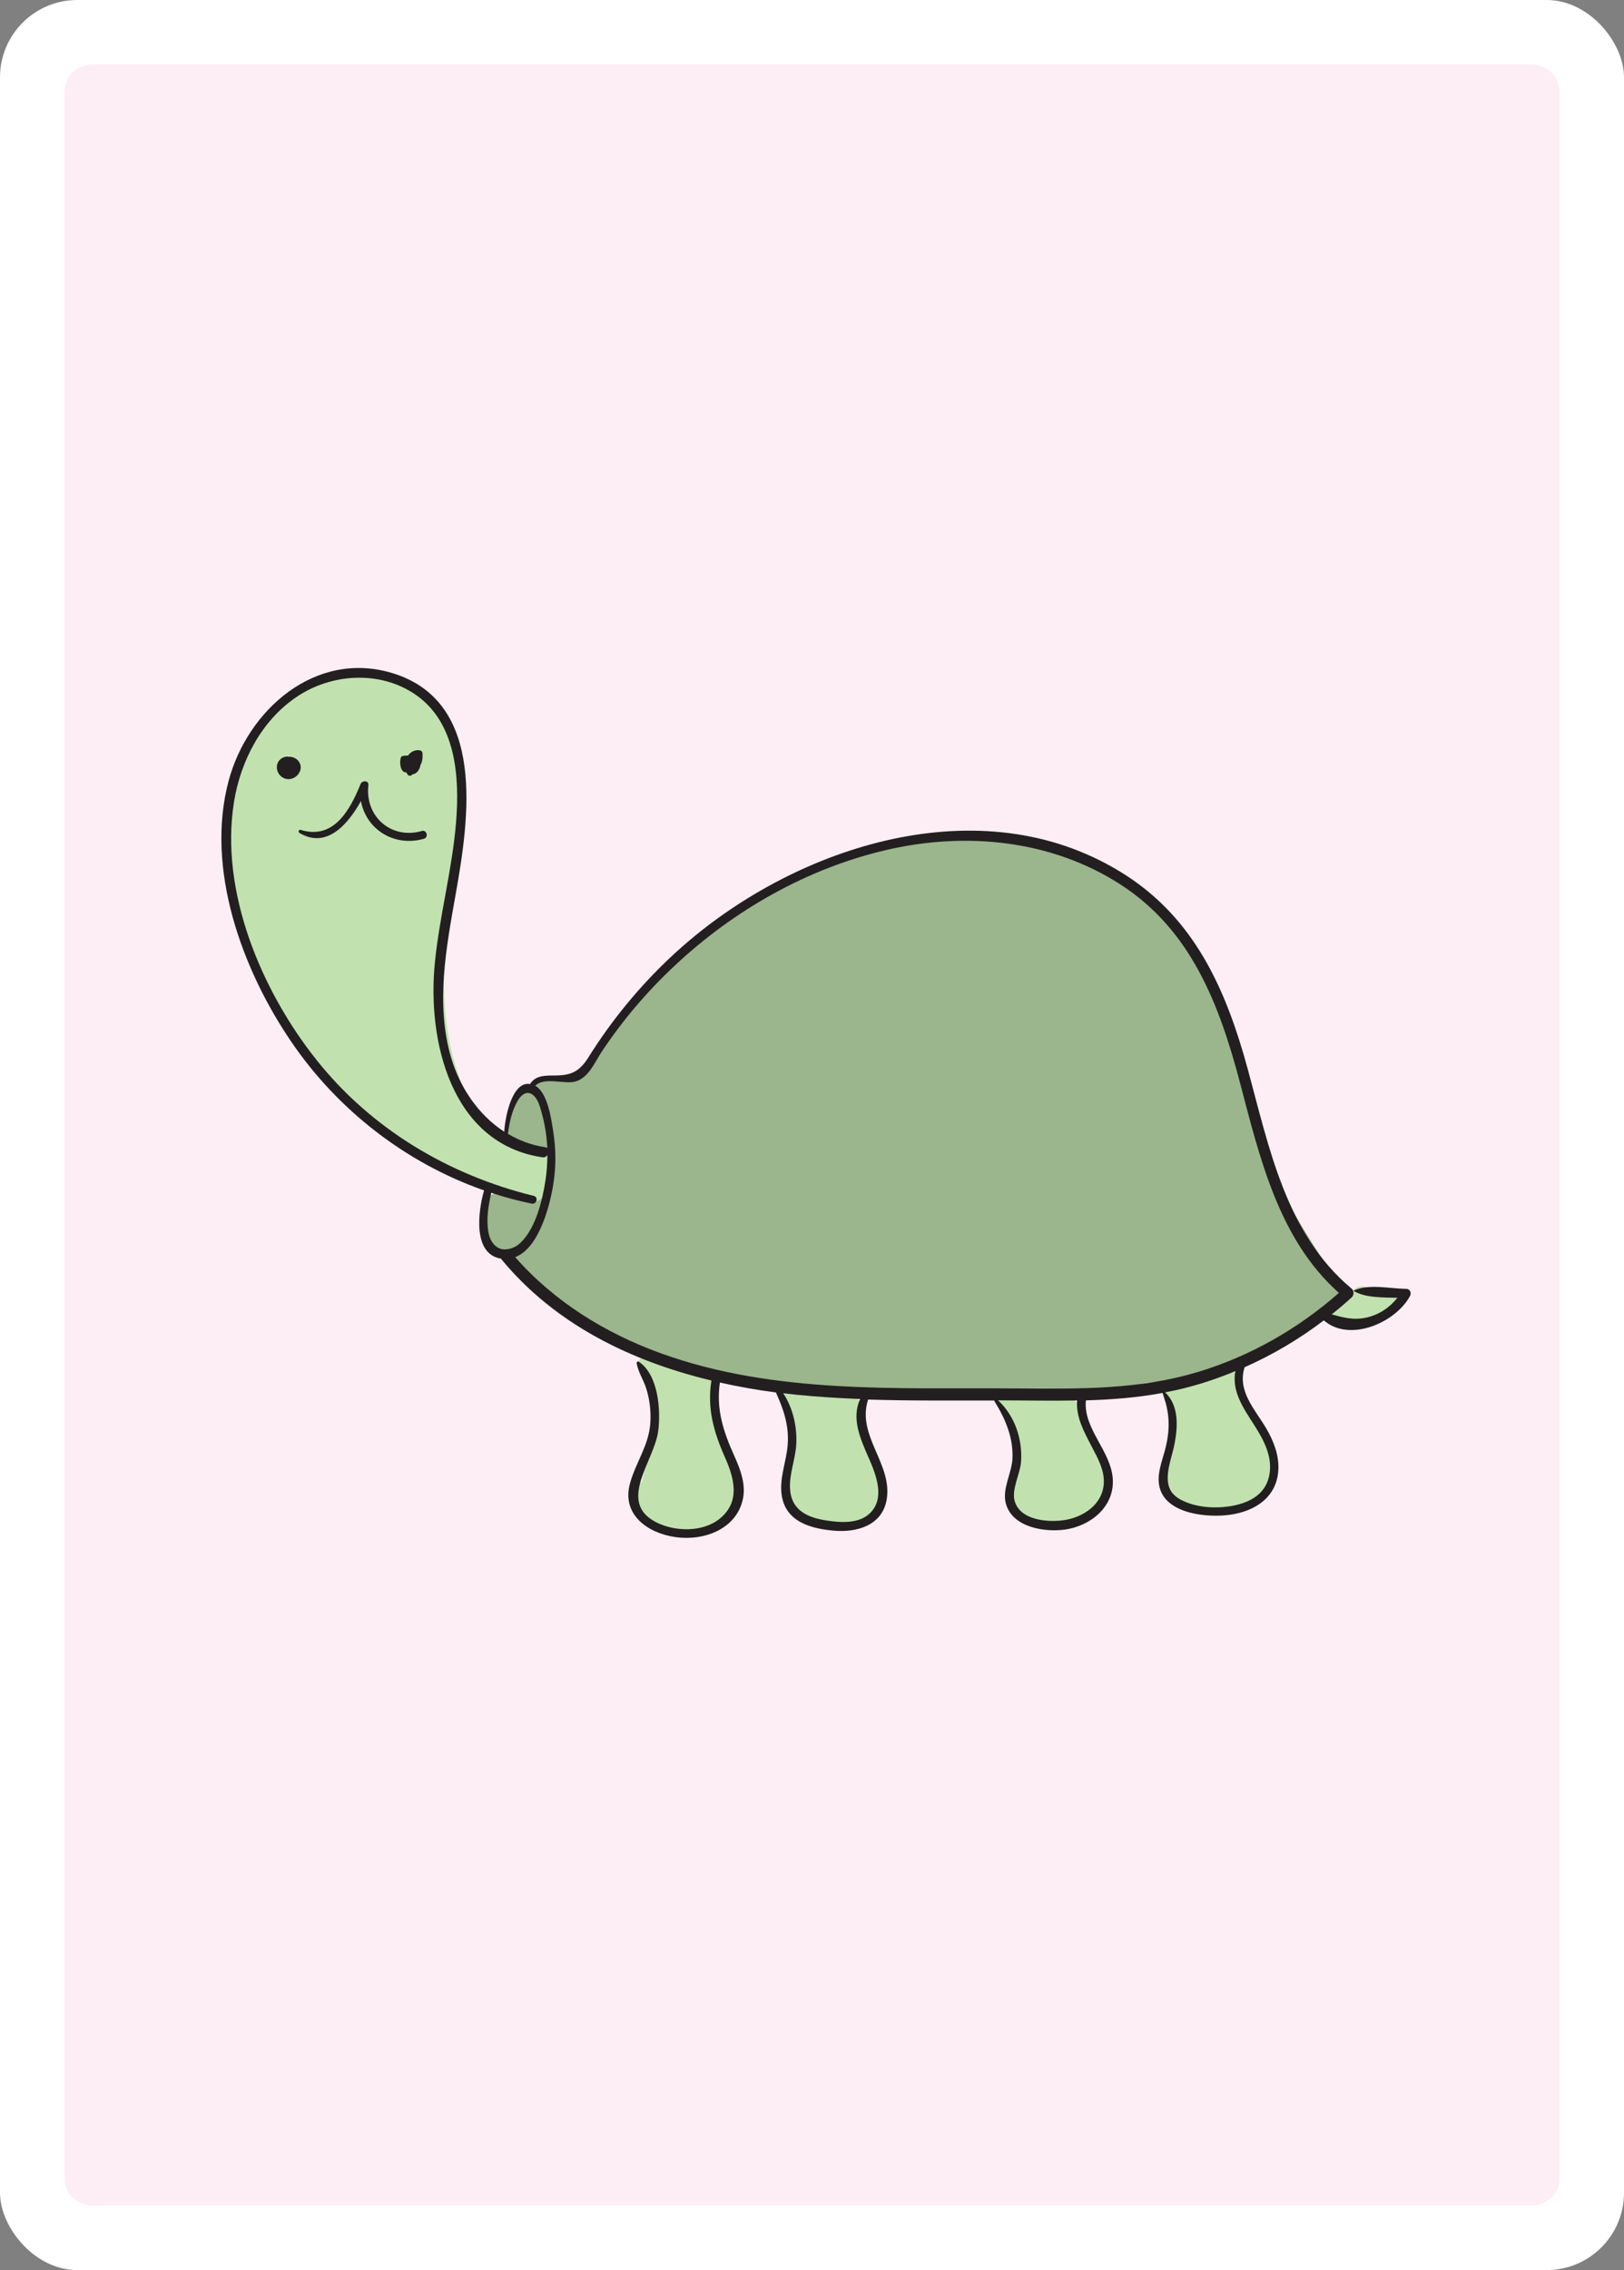 <?xml version="1.0" encoding="UTF-8"?><svg id="Layer_2" xmlns="http://www.w3.org/2000/svg" width="178.58" height="249.45" viewBox="0 0 178.58 249.45"><rect x="0" y="0" width="178.58" height="249.45" fill="#808080" stroke="none"/><defs><style>.cls-1{fill:#fff;}.cls-2{fill:#fceef4;}.cls-3{fill:#9bb58c;}.cls-4{fill:#c1e2af;}.cls-5{fill:#231f20;}</style></defs><g id="cartes-couleurs"><g id="card-bg"><rect id="bg" class="cls-1" width="178.58" height="249.45" rx="8.5" ry="8.5"/><path id="fg" class="cls-2" d="M171.5,58.26V10.09c0-1.66-1.35-3.01-3.01-3.01H10.09c-1.66,0-3,1.35-3,3.01V239.35c0,1.66,1.34,3.01,3,3.01H168.49c1.66,0,3.01-1.35,3.01-3.01V91.4m0-.01V58.29M29.01,44.95s.01-.03,.02-.04c-.01,.02-.02,.04-.02,.06"/></g></g><g id="cartes"><g id="tortoise"><path class="cls-3" d="M147.02,141.07c-2.4-4.25-5.31-8.05-7.14-12.63-1.21-3.03-1.75-6.22-3.36-8.95-1.38-6.6-3.57-13.23-7.31-18.3-4.99-6.76-13.95-9.56-22.04-9.42-15.02,.26-32.53,9.2-40.34,22.56-.56,.66-1.05,1.4-1.61,1.99-1.07,1.14-2.17,1.88-3.53,2.44-.41-.15-.87-.25-1.37-.3-.77-.08-1.4,.54-1.59,1.25-.17-.09-.35-.16-.55-.22-.55-.15-1.2,.1-1.48,.6-.6,1.08-.93,2.36-1.18,3.57-.16,.78,.22,1.52,1,1.76,.89,.27,2.56,1.02,4.03,1.26,.11,1.28,.12,2.53,.06,3.6-.02,.4-.08,.93-.17,1.48-.22-.17-.51-.27-.84-.26-.74,.02-1.37,.02-2.08-.17-.69-.18-1.35-.45-2.06-.22-1.09-.3-2.47,.53-2.21,1.75-.45,1.24-.14,2.58,.78,3.7,.09,.11,.2,.2,.32,.27,.24,.22,.55,.36,.87,.4,.11,.1,.22,.19,.33,.29,2.06,5.23,9.02,8.42,13.84,10.43,7.03,2.94,14.75,4.01,22.3,4.63,7.85,.65,15.62,1.11,23.47,.29,.46-.05,.92-.1,1.38-.15,1.82,.17,3.66,.13,5.45-.09,1.26-.16,2.7-.37,4.14-.69,7.23-.29,13.9-4.08,20.17-8.23,.89-.59,1.24-1.7,.7-2.66Z"/><g><path class="cls-4" d="M59.93,126.67c-.31-.31-.74-.41-1.19-.41-.33-.09-.71-.08-1.1,.05-.2,.07-2.89-1.8-3.29-2.01-.43-.23-.86-.46-1.29-.69-.26-.42-.52-.84-.77-1.26-4.29-7.69-3.92-16.39-2.58-24.95,.8-3.3,.92-6.76,.74-10.19-.21-4.11-1.06-8.55-4.54-11.17-8.55-6.46-19.11,1.84-20.41,10.78-1.61,11.02,2.71,22.25,9.84,30.56,3.57,4.16,7.91,7.62,12.64,10.36,2.25,1.3,5.86,3.61,8.87,3.44,.44,.83,1.61,1.18,2.47,.68,.93-.55,.99-1.58,1.05-2.53,.05-.83,.21-2-.44-2.64Z"/><path class="cls-4" d="M79.35,159.02c-.1-1.97-.25-3.96-.75-5.74-.02-.08-.05-.14-.08-.21,.28-.67,.05-1.6-.79-1.82-.79-.22-1.58-.43-2.34-.75-.78-.32-1.49-.76-2.28-1.07-.3-.12-.58-.13-.82-.07-.36-.15-.74-.27-1.14-.32-1.02-.13-1.25,1.15-.72,1.78l-.03,.02c.39,.37,.79,.75,1.19,1.12,.08,2.39,.91,4.66,.1,7-.46,1.34-.86,2.57-1.1,3.87-.57,.44-.88,1.17-.57,2.1,1.26,3.75,5.87,4.7,9.06,2.52,3.31-2.26,2.25-5.8,.28-8.45Z"/><path class="cls-4" d="M95.36,159.63c-.19-.79-.5-1.6-.73-2.41-.04-.3-.09-.61-.13-.93,.02-.71,0-1.42-.03-2.16-.04-.89-1.26-1.41-1.82-.68-1.12-.34-2.53-.34-3.45-.61-.22-.06-.43-.06-.63-.04-.57-.34-1.41-.4-2.08-.1-.56,.25-.64,1.02-.39,1.5,.84,1.63,1.08,3.25,1.05,5.07-.02,1.44-.53,2.85-.48,4.29,.08,2.67,2.28,3.92,4.67,4.25,2.45,.34,4.89-.63,5.48-3.23,.44-1.9-.32-3.55-1.46-4.95Z"/><path class="cls-4" d="M121.77,161.79c-.13-1.22-.81-2.08-1.37-3.11-.62-1.14-.65-2.45-1.24-3.61-1.08-2.11-3.04-1.66-5.13-1.63-.29,0-.54,.08-.75,.2-.82-.26-1.47-.06-2.73-.15-.69-.05-1.02,.88-.55,1.34,1.31,1.28,1.81,2.26,1.76,4.15-.04,1.53-.53,3.1-.41,4.62,.01,.17,.05,.33,.09,.49-.59,.82-.44,2.23,.81,2.7,1.09,.41,2.08,.68,3.24,.63,.12,0,.23-.02,.34-.05,1.04,.02,2.07-.16,3.03-.72,1.69-.97,3.13-2.86,2.92-4.87Z"/><path class="cls-4" d="M139.81,159.69c-.4-1.41-1.49-2.43-2.02-3.78-.58-1.49-.68-2.76-1.71-4.07,.19-.59-.33-1.39-1.06-1.16-1.37,.44-2.88,.86-4.32,.97-.57,.04-.97,.33-1.19,.72-1.07-.43-2.14,.98-1.23,1.85,1.11,1.07,.05,4.58-.05,5.89-.1,1.24-.07,2.42,.51,3.56,1.34,2.65,4.46,3.47,7.14,2.44,2.62-1,4.76-3.51,3.93-6.43Z"/><path class="cls-4" d="M152.55,141.66c-.79,0-1.49,.15-2.25-.19-.54-.24-1.14-.16-1.47,.38-.18,.3-.37,.65-.62,.93-.23,.04-.43,.11-.6,.22-.28,.09-.56,.22-.84,.41-.77,.49-.49,1.54,.32,1.73,.29,.66,.93,1.13,1.83,.82,1.52-.52,4.21-1.17,4.63-3,.15-.64-.3-1.32-1-1.31Z"/></g><g><path class="cls-5" d="M154.61,141.63c-1.77-.03-4.09-.57-5.73,.17-.03,.01-.03,.06,0,.07,1.29,.76,3.17,.69,4.78,.74-.85,1.08-2.02,1.86-3.4,2.17-1.42,.32-2.55,0-3.82-.35,.76-.6,1.5-1.23,2.21-1.88,.24-.22,.26-.71,0-.93-7.27-6.03-9.11-15.61-11.48-24.27-2.22-8.11-5.46-15.71-12.6-20.65-14.97-10.35-35.12-4.54-48.18,6.16-3.62,2.97-6.83,6.41-9.58,10.2-.74,1.02-1.45,2.08-2.12,3.15-.92,1.46-1.81,1.95-3.53,1.97-1.11,.01-2.26-.06-2.87,.94-1.86-.34-2.72,3.26-2.84,5.24-2.83-1.83-4.87-4.84-5.84-8.13-1.73-5.86-.55-12.06,.49-17.93,1.46-8.2,3.47-21.18-6.97-24.34-8.44-2.55-15.92,4.04-18,11.88-2.56,9.65,1.49,20.72,6.93,28.68,5.13,7.51,12.61,13.29,21.17,16.29-.67,2.33-1.26,7.01,1.87,7.5,.02,.02,.02,.05,.04,.07,5.9,7.15,14.25,11.2,23.09,13.32-.49,3.04,.24,5.64,1.5,8.47,1.03,2.31,1.68,4.85-.56,6.69-1.87,1.54-4.99,1.48-7.08,.38-4.22-2.21-.18-6.67,.28-9.93,.32-2.3,.03-6.26-2.13-7.68-.12-.08-.25,.05-.23,.17,.17,1,.76,1.83,1.06,2.8,.38,1.22,.53,2.52,.44,3.79-.17,2.45-1.59,4.3-2.23,6.59-.95,3.42,1.88,5.46,4.95,5.92,3.05,.46,6.7-.79,7.45-4.13,.37-1.66-.27-3.31-.94-4.8-1.22-2.72-2-5.11-1.58-8.05,2.04,.46,4.1,.82,6.16,1.09,.83,1.83,1.45,3.59,1.3,5.71-.13,1.83-.91,3.61-.68,5.46,.38,3,3.11,3.78,5.75,4.02,2.49,.22,5.28-.55,5.8-3.35,.72-3.97-3.33-7.05-2.03-11.06,4.62,.15,9.26,.1,13.88,.11,0,.03,0,.06,.02,.09,1.2,1.92,2.09,4.02,1.97,6.32-.09,1.6-1.16,3.32-.72,4.92,.71,2.6,4.23,3.16,6.48,2.85,2.77-.38,5.39-2.43,5.28-5.43-.11-3.15-3.29-5.63-2.96-8.77,2.84-.08,5.66-.3,8.45-.82-.01,.03-.01,.06,0,.09,.75,2.02,.83,3.8,.32,5.9-.35,1.43-1.07,3.01-.64,4.5,.83,2.86,5.31,3.24,7.72,2.9,2.76-.39,5.14-1.92,5.31-4.92,.09-1.63-.52-3.18-1.33-4.57-1.24-2.1-3.21-4.09-2.38-6.72,3.09-1.37,6.02-3.1,8.71-5.15,2.86,2.48,7.94,.22,9.49-2.7,.18-.34-.04-.77-.44-.77Zm-97.7-20.64c.6-1.05,1.48-1.29,2.17-.08,.28,.5,.43,1.2,.58,1.74,.3,1.15,.47,2.33,.52,3.51-.06-.05-.14-.08-.24-.1-1.49-.22-2.86-.74-4.09-1.47,.18-1.26,.41-2.47,1.06-3.6Zm-1.42,16.3c-.61-.02-1.18-.35-1.54-1.1-.25-.53-.31-1.13-.34-1.71-.05-1.15,.16-2.29,.41-3.41,1.45,.48,2.93,.88,4.44,1.19,.55,.11,.79-.71,.23-.85-9.36-2.3-17.83-7.34-23.87-14.92-6.07-7.61-10.69-18.55-9.08-28.42,.73-4.47,3.02-8.87,6.83-11.46,3.84-2.62,9.21-2.97,13.12-.28,4.48,3.08,4.86,9.09,4.46,14.02-.42,5.19-1.81,10.24-2.33,15.41-.86,8.54,1.74,19.9,11.81,21.41,.25,.04,.44-.07,.56-.23,0,.9-.07,1.81-.2,2.71-.34,2.23-1.06,5.28-2.75,6.91-.44,.43-1.01,.68-1.56,.72-.07,0-.13,0-.19,.01Zm40.05,22.94c.79,1.82,1.84,4.43,.09,6.08-1.21,1.14-3.17,1.01-4.68,.78-2.16-.32-3.99-1.13-4.08-3.6-.06-1.61,.6-3.18,.69-4.79,.1-1.91-.36-3.98-1.44-5.61,.51,.06,1.02,.13,1.53,.18,2.31,.23,4.62,.37,6.93,.46-.99,2.18,.05,4.41,.95,6.49Zm24.5-1.28c.64,1.21,1.38,2.52,1.34,3.93-.06,2.44-2.3,3.89-4.49,4.18-1.75,.23-4.7-.02-5.31-2.1-.38-1.29,.62-3.04,.7-4.36,.16-2.5-.69-5-2.52-6.72,2.89,0,5.79,.07,8.68,.01-.13,1.82,.74,3.41,1.6,5.05Zm17.89-2.33c1.08,1.67,2.09,3.6,1.61,5.65-.49,2.12-2.43,2.97-4.39,3.26-1.73,.25-3.74,.1-5.32-.74-2.46-1.31-1.07-4.07-.68-6.1,.37-1.93,.51-4.23-1.03-5.69,.8-.15,1.59-.32,2.38-.53,1.83-.47,3.6-1.08,5.34-1.8-.41,2.23,.88,4.06,2.09,5.94Zm-6.21-5.86c-6.51,1.97-13.19,1.86-19.92,1.81-13.08-.1-26.59,.66-39.1-3.85-6.12-2.21-11.74-5.68-16.05-10.58,2.66-1.01,3.83-5.75,4.19-7.99,.31-1.92,.3-3.87,0-5.79-.22-1.36-.59-4.24-1.97-5.05,.95-1.02,3.28-.11,4.45-.48,1.45-.46,2.06-2.08,2.84-3.25,2.31-3.49,5.04-6.68,8.1-9.53,6.48-6.06,14.54-10.64,23.21-12.65,8.72-2.03,18.15-1.12,25.77,3.81,7.75,5.01,10.85,13.2,13.11,21.75,2.18,8.26,4.25,17.21,10.88,23.11-4.49,3.95-9.75,6.95-15.49,8.69Z"/><path class="cls-5" d="M32.82,83.63c-.24-.3-.64-.49-1.03-.47-.17-.03-.35-.03-.55,.04-1.14,.4-1.01,1.96,.08,2.35,1.09,.39,2.28-.94,1.5-1.92Z"/><path class="cls-5" d="M46.47,82.8c-.02-.21-.15-.33-.36-.36-.5-.06-.98,.19-1.24,.59-.06,0-.12,0-.18,0-.14,0-.28,.02-.43,.05-.09,.02-.16,.1-.19,.19-.17,.55-.04,1.64,.61,1.61,.05,.09,.1,.18,.17,.27,.08,.1,.29,.13,.39,.05,.05-.04,.09-.08,.13-.12,.47-.02,.8-.57,.86-.98,0-.01,0-.02,0-.03,.22-.35,.26-.85,.23-1.26Z"/><path class="cls-5" d="M46.37,91.32c-3.37,.95-6.26-1.61-5.86-5.05,.06-.53-.69-.53-.86-.12-1.14,2.82-2.95,6.18-6.59,5.04-.2-.06-.31,.23-.14,.33,2.98,1.81,5.36-.95,6.77-3.5,.56,3.09,3.63,5.09,6.92,4.15,.55-.16,.32-1.02-.24-.86Z"/></g></g></g></svg>